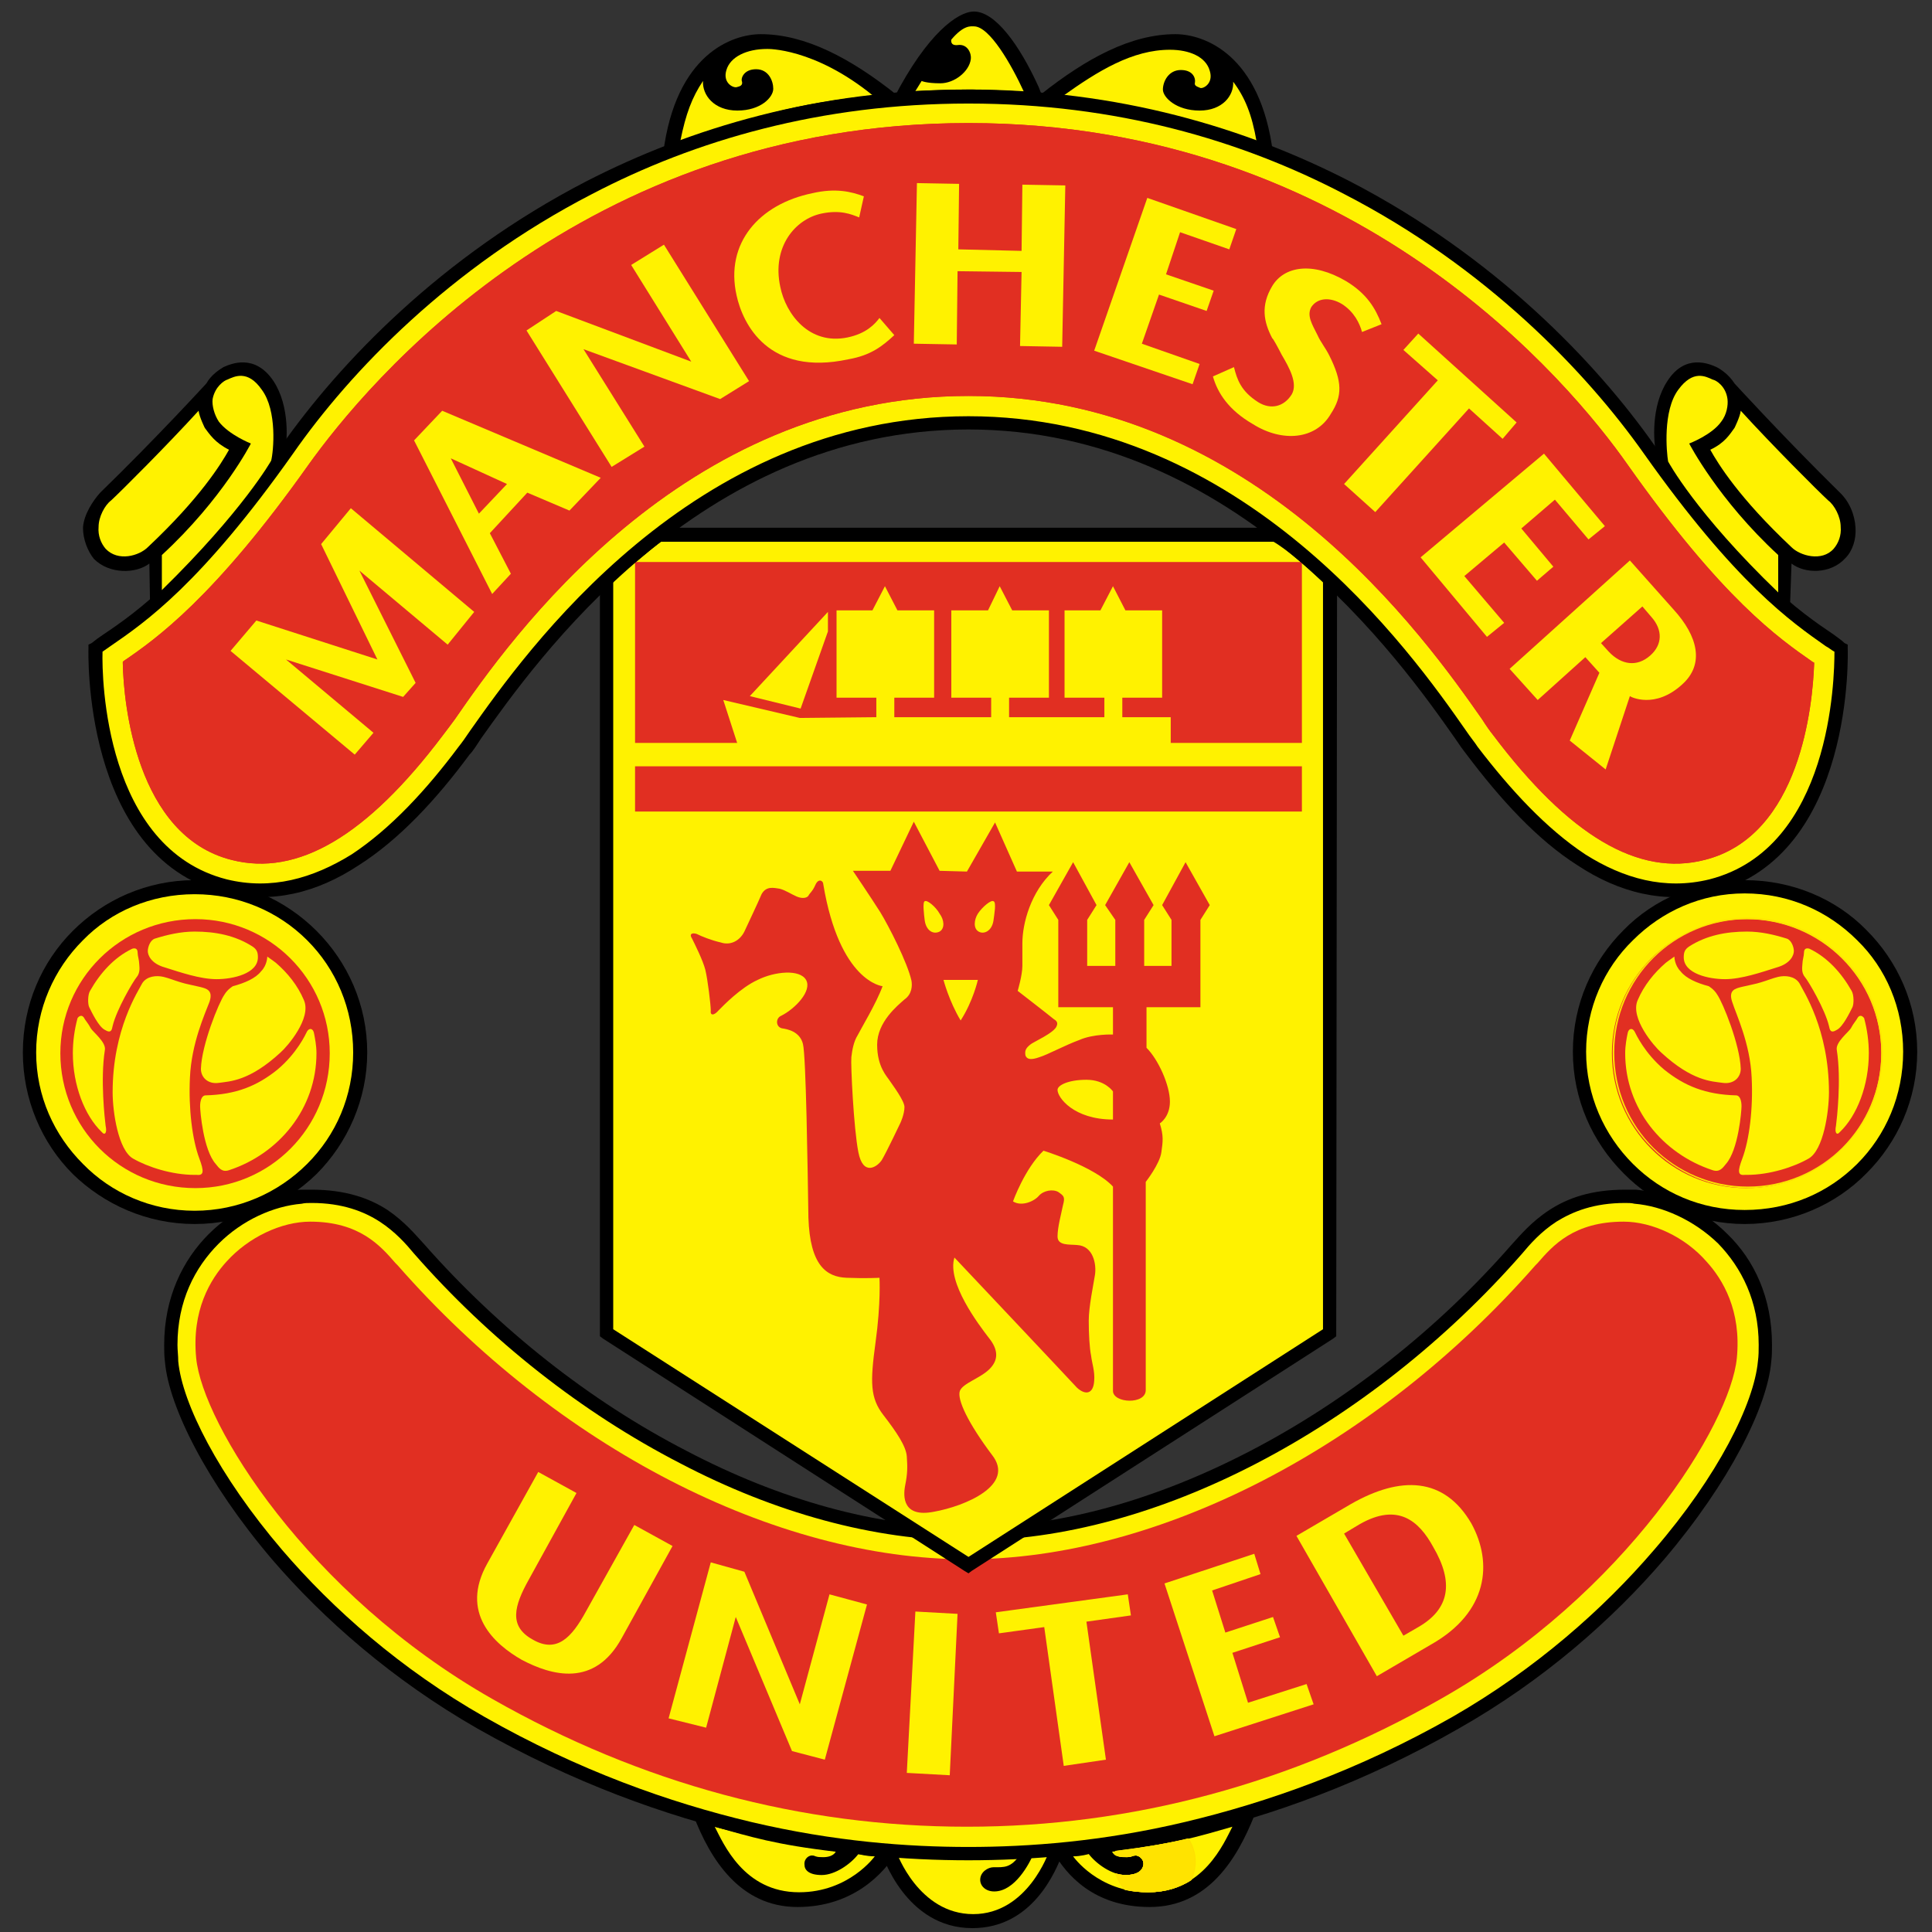 <svg xmlns="http://www.w3.org/2000/svg" xmlns:xlink="http://www.w3.org/1999/xlink" id="图层_1" width="500" height="500" x="0" y="0" enable-background="new -124.5 -123 500 500" version="1.1" viewBox="-124.5 -123 500 500" xml:space="preserve"><rect x="-124.5" y="-123" width="500" height="500" fill="#333333" stroke="none"/><g id="surface1"><path d="M150.797,355.817c-2.029,5.828-8.284,20.183-23.646,20.183c-17.384,0-23.242-18.993-23.638-19.588l-0.404-1.815 c0,0,14.95,1.22,23.036,1.22c8.276,0,22.426-0.824,24.653-1.22V355.817z"/><path d="M196.472,346.519l3.631,0.404c-4.447,11.091-11.922,23.608-27.078,23.608c-14.546,0-21.625-8.49-24.859-14.119 l-2.418-1.419C145.748,354.993,170.797,353.986,196.472,346.519z"/><path d="M58.647,346.519l-3.638,0.404c4.241,11.091,11.922,23.608,26.88,23.608c14.546,0,22.433-8.886,25.66-14.119l1.617-1.419 C109.165,354.993,84.108,353.986,58.647,346.519z"/><path fill="#FFF200" d="M139.485,357.007c-2.433,3.448-4.043,3.234-6.88,3.234c-1.404,0-3.432,1.228-3.432,3.242 c0,1.617,1.411,3.021,3.638,3.021c5.248,0,9.1-7.056,10.305-10.091c0,0,3.036-0.198,3.844-0.198c0,0-5.461,16.156-19.596,16.156 c-14.149,0-19.817-15.957-19.817-15.957s11.922,0.595,18.795,0.595C133.017,357.007,137.456,357.007,139.485,357.007z"/><path fill="#FFF200" d="M194.443,349.753c-9.085,2.624-15.759,4.645-31.121,6.461c0,0,0.412,1.617,3.837,1.404 c1.22,0,1.419-0.397,2.029-0.397c0.809-0.214,2.426,0.793,2.227,2.41c-0.206,1.22-1.22,2.624-4.661,2.624 c-3.432,0-7.475-2.807-9.489-5.431c0,0-2.021,0.595-4.043,0.595c0,0,6.461,9.298,19.397,9.298 C186.968,366.717,192.231,353.986,194.443,349.753z"/><path fill="#FFDF00" d="M184.946,358.838c0-2.227-0.603-4.241-1.815-6.056c-5.05,1.205-10.709,2.212-19.199,3.432 c0,0.198,0,0.397-0.198,0.61c0.603,0.397,1.617,0.793,3.425,0.793c1.22,0,1.419-0.397,2.029-0.397 c0.809-0.214,2.426,0.793,2.227,2.41c-0.206,1.22-1.22,2.624-4.661,2.624c-0.801,0-1.815-0.214-2.616-0.397 c0.404,1.404,1.213,2.845,2.22,4.035c1.823,0.61,4.035,0.824,6.262,0.824c4.645,0,8.284-1.22,11.32-3.234 C184.542,362.041,184.946,360.455,184.946,358.838z"/><path fill="#FFE100" d="M184.748,358.838c0-2.227-0.61-4.241-1.823-6.056c-4.844,1.205-10.503,2.212-18.787,3.219 c0,0.412-0.206,0.61-0.206,1.007c0.61,0.412,1.419,0.61,3.227,0.61c1.22,0,1.419-0.397,2.029-0.397 c0.809-0.214,2.426,0.793,2.227,2.41c-0.206,1.22-1.22,2.624-4.661,2.624c-0.801,0-1.609-0.214-2.616-0.397 c0.603,1.625,1.411,3.028,2.418,4.249c1.823,0.397,3.837,0.61,6.064,0.61c4.645,0,8.085-1.22,11.114-3.059 C184.344,362.255,184.748,360.638,184.748,358.838z"/><path fill="#FFE300" d="M184.748,358.838c0-2.227-0.809-4.241-2.021-5.858c-4.844,1.007-10.305,2.014-18.39,3.021 c-0.198,0.412-0.198,0.824-0.198,1.007c0.404,0.412,1.411,0.61,3.021,0.61c1.22,0,1.419-0.397,2.029-0.397 c0.809-0.214,2.426,0.793,2.227,2.41c-0.206,1.22-1.22,2.624-4.661,2.624c-0.801,0-1.609,0-2.418-0.397 c0.603,1.625,1.411,3.028,2.418,4.249c1.823,0.397,3.844,0.61,5.866,0.61c4.447,0,7.879-1.22,10.709-2.838 C184.138,362.255,184.748,360.638,184.748,358.838z"/><path fill="#FFF200" d="M60.47,349.753c9.291,2.624,15.751,4.645,31.312,6.461c0,0-0.603,1.617-3.837,1.404 c-1.411,0-1.609-0.397-2.014-0.397c-1.014-0.214-2.426,0.793-2.227,2.41c0,1.22,1.014,2.624,4.455,2.624 c3.425,0,7.475-2.807,9.489-5.431c0,0,2.029,0.595,4.241,0.595c0,0-6.659,9.298-19.596,9.298 C67.945,366.717,62.682,353.986,60.47,349.753z"/><path fill="#FFF200" d="M126.144,273.88c49.107,0,103.668-30.068,142.066-73.661c4.043-4.63,11.114-13.715,27.887-13.715 c16.567,0,38.795,15.339,36.171,42.784c-2.021,20.175-30.717,65.583-80.022,93.424c-49.313,28.047-94.576,34.111-126.102,34.111 c-31.533,0-76.994-6.064-126.307-34.111c-49.107-27.841-78.009-73.249-79.816-93.424c-2.632-27.445,19.397-42.784,36.171-42.784 c16.567,0,23.638,9.085,27.689,13.715C22.27,243.812,76.831,273.88,126.144,273.88z"/><path d="M126.144,272.263c23.844,0,48.909-7.262,72.944-19.771c24.859-12.914,48.512-31.487,67.704-53.478 c2.227-2.418,5.057-5.85,9.702-8.871c4.645-3.036,10.709-5.256,19.603-5.256c0.809,0,1.823,0,2.83,0 c8.078,0.809,16.773,4.645,23.646,11.503c6.873,6.667,11.518,16.354,11.518,28.657c0,1.411,0,2.822-0.206,4.439 c-1.007,11.503-10.709,31.083-27.689,51.052c-13.341,15.538-31.113,31.281-53.15,43.791c-24.645,14.119-48.489,22.593-70.122,27.65 c-21.617,5.027-41.014,6.461-56.781,6.461c-15.965,0-35.37-1.434-56.987-6.461c-21.426-5.057-45.271-13.532-70.129-27.65 c-21.823-12.509-39.809-28.253-53.142-43.791c-16.979-19.969-26.674-39.55-27.689-51.052c-0.206-1.617-0.206-3.028-0.206-4.439 c0-12.304,4.859-21.991,11.518-28.657c6.873-6.857,15.774-10.694,23.646-11.503c1.007,0,2.014,0,3.036,0 c8.688,0,14.95,2.22,19.603,5.256c4.447,3.021,7.269,6.453,9.497,8.871c19.397,21.991,42.845,40.564,67.902,53.478 C77.029,265.001,102.292,272.263,126.144,272.263z M126.144,275.695c-24.454,0-50.32-7.269-74.576-19.977 c-25.461-13.12-49.298-31.892-68.909-54.279c-2.014-2.426-4.844-5.652-8.886-8.276c-4.043-2.624-9.702-4.836-17.582-4.836 c-1.022,0-1.823,0-2.632,0.198c-7.269,0.61-15.355,4.233-21.419,10.282c-6.27,6.262-10.709,14.943-10.709,26.239 c0,1.411,0.198,2.822,0.198,4.241c1.007,10.892,10.511,29.664,26.88,48.825c13.135,15.332,30.717,30.877,52.334,43.188 c24.462,13.921,47.902,22.197,69.115,27.239c21.419,5.05,40.419,6.453,56.186,6.453c15.553,0,34.76-1.404,55.98-6.453 c21.22-5.042,44.859-13.318,69.313-27.239c21.419-12.311,39.001-27.856,52.135-43.188c16.567-19.161,25.873-37.933,26.88-48.825 c0.198-1.419,0.198-2.83,0.198-4.241c0-11.297-4.447-19.977-10.511-26.239c-6.262-6.049-14.348-9.672-21.625-10.282 c-0.801-0.198-1.609-0.198-2.418-0.198c-8.085,0-13.539,2.212-17.788,4.836c-4.043,2.624-6.873,5.85-8.886,8.276 c-19.611,22.387-43.455,41.159-68.711,54.279C176.258,268.426,150.591,275.695,126.144,275.695z"/><path fill="#E12F22" d="M-21.582,204.468l-0.603-0.61c-3.837-4.432-9.306-10.694-22.029-10.694 c-7.475,0-15.972,4.035-21.625,10.297c-4.249,4.638-9.092,12.708-7.887,25.019c1.625,16.941,28.695,60.93,76.598,88.184 c38.604,21.983,80.022,33.089,122.867,33.089c42.639,0,84.058-11.106,122.661-33.089c48.093-27.254,74.973-71.243,76.59-88.184 c1.213-12.311-3.638-20.381-7.879-25.019c-5.454-6.262-13.951-10.297-21.426-10.297c-12.921,0-18.383,6.262-22.227,10.694 l-0.603,0.61c-41.228,47.01-97.604,76.071-147.116,76.071C76.023,280.539,19.638,251.477-21.582,204.468z"/><path fill="#FFF200" d="M284.374,149.174c0-23.615,19.199-42.784,42.639-42.784c23.638,0,42.845,19.168,42.845,42.784 c0,23.608-19.207,42.784-42.845,42.784C303.573,191.958,284.374,172.782,284.374,149.174z"/><path d="M282.558,149.174c0-12.311,5.05-23.409,13.127-31.472c7.887-8.078,19.207-12.921,31.327-12.921 c12.326,0,23.638,4.844,31.525,12.921c8.085,8.063,13.135,19.161,13.135,31.472s-5.05,23.402-13.135,31.48 c-7.887,8.063-19.199,13.12-31.525,13.12c-12.12,0-23.44-5.057-31.327-13.12C287.608,172.576,282.558,161.486,282.558,149.174z M285.983,149.174c0,11.304,4.653,21.594,12.136,29.062c7.475,7.46,17.582,11.907,28.894,11.907 c11.518,0,21.625-4.447,29.107-11.907c7.475-7.468,11.914-17.757,11.914-29.062c0-11.297-4.439-21.594-11.914-28.856 c-7.483-7.468-17.59-12.105-29.107-12.105c-11.312,0-21.419,4.638-28.894,12.105C290.636,127.58,285.983,137.878,285.983,149.174z"/><path fill="#FFF200" d="M-116.959,149.373c0-23.608,19.191-42.784,42.83-42.784c23.646,0,42.845,19.176,42.845,42.784 c0,23.615-19.199,42.586-42.845,42.586C-97.767,191.958-116.959,172.988-116.959,149.373z"/><path d="M-118.584,149.373c0-12.304,4.851-23.402,12.937-31.48c8.085-8.063,19.199-13.112,31.518-13.112 c12.334,0,23.448,5.05,31.533,13.112c8.078,8.078,13.135,19.176,13.135,31.48c0,12.113-5.057,23.409-13.135,31.48 c-8.085,7.864-19.199,12.921-31.533,12.921c-12.319,0-23.432-5.057-31.518-12.921 C-113.732,172.782-118.584,161.486-118.584,149.373z M-115.143,149.373c0,11.304,4.638,21.396,12.12,28.863 c7.277,7.46,17.582,12.105,28.894,12.105c11.327,0,21.625-4.645,29.1-12.105c7.49-7.468,11.93-17.559,11.93-28.863 c0-11.297-4.439-21.594-11.93-29.054c-7.475-7.468-17.773-11.899-29.1-11.899c-11.312,0-21.617,4.432-28.894,11.899 C-110.506,127.779-115.143,138.076-115.143,149.373z"/><path d="M338.737,34.354l0.404-11.503c3.432,2.632,10.099,2.83,13.943-1.411c1.823-1.815,2.83-4.836,2.624-7.864 c-0.198-3.432-1.617-6.865-4.241-9.283c-14.348-14.119-27.078-28.055-27.078-28.055c-1.419-2.22-3.44-3.631-4.645-4.233 c-1.823-0.809-8.085-3.631-12.738,3.631c-4.241,6.461-3.638,15.744-2.822,19.168l13.532,18.36 C322.169,19.023,335.297,31.326,338.737,34.354z"/><path d="M50.767-84.699c16.972-5.66,32.326-10.29,53.348-12.311L50.767-84.699z"/><path d="M50.767-84.699c16.972-5.66,32.326-10.29,53.348-12.105l3.234-1.815c-11.716-9.283-23.448-15.538-34.965-15.538 c-7.269,0-22.021,5.042-25.255,30.869L50.767-84.699z"/><path d="M201.522-84.699c-16.979-5.66-32.54-10.29-53.356-12.105l-3.234-1.815c11.731-9.283,23.249-15.538,34.767-15.538 c7.269,0,22.021,5.042,25.255,30.869L201.522-84.699z"/><path d="M112.201-99.428c3.432-0.198,11.312-0.404,14.546-0.404c3.234,0,11.93,0.404,13.943,0.61L112.201-99.428z"/><path d="M106.945-97.819c8.482-16.339,16.369-22.197,20.618-22.197c5.454,0,11.716,8.482,16.766,19.58l1.007,2.616l-4.241-0.397 c-3.036-0.61-11.114-0.61-14.348-0.61c-3.234,0-10.107,0-14.348,0.206L106.945-97.819z"/><path fill="#FFF200" d="M90.172,289.616l-7.681,28.459l-14.348-34.31l-8.696-2.426l-10.915,40.366l9.71,2.418l7.673-28.65 L80.47,330.18l8.49,2.22l10.915-40.16L90.172,289.616z"/><path fill="#FFF200" d="M123.314,294.666l-10.915-0.603l-2.22,41.762l11.114,0.61L123.314,294.666z"/><path fill="#FFF200" d="M133.215,294.261l0.809,5.446l11.724-1.617l5.05,35.919l10.915-1.609l-5.05-35.713l11.518-1.617 l-0.809-5.454L133.215,294.261z"/><path fill="#FFF200" d="M246.388,277.305c5.454,9.283,4.241,16.14-3.837,20.786l-3.852,2.227l-15.355-26.438l4.043-2.418 C237.288,265.802,242.749,270.654,246.388,277.305z M225.167,266.214l-14.149,8.268l20.808,36.323l14.149-8.276 c14.546-8.268,15.965-20.976,10.305-31.274C249.21,259.151,237.898,258.953,225.167,266.214z"/><path fill="#FFF200" d="M198.486,317.671l-4.043-12.921l12.326-4.035l-1.815-5.24l-12.334,4.035l-3.425-10.9l12.525-4.233 l-1.617-5.256l-23.234,7.673l12.929,39.55l25.667-8.268l-1.823-5.248L198.486,317.671z"/><path fill="#FFF200" d="M39.654,271.66l-12.525,22.403c-3.638,6.651-7.49,10.885-13.753,7.262 c-6.262-3.432-4.851-8.68-1.014-15.538l12.334-22.395l-9.901-5.446L1.652,281.554c-7.277,12.914,1.823,20.976,8.894,25.019 c7.681,4.035,18.795,7.262,25.866-5.66l13.143-23.806L39.654,271.66z"/><path fill="#FFF200" d="M32.575,26.49v195.529l93.569,59.923l93.562-59.923V26.894c-2.83-2.632-9.1-8.482-14.142-11.503H46.122 C42.079,18.214,33.788,25.079,32.575,26.49z"/><path d="M34.2,26.49v194.515l91.945,58.924l91.746-58.924V26.894h3.638l-0.214,195.125v0.801l-0.801,0.618l-93.569,60.129 l-0.801,0.61l-1.014-0.61l-93.562-60.129l-0.809-0.618V26.49H34.2z"/><path d="M218.493,28.305c-0.801-0.809-0.198-0.198-1.014-1.007c-3.227-3.036-8.482-7.872-12.723-10.29l1.823-3.028 c4.439,2.822,9.893,7.666,13.333,10.686c0,0-0.404-0.404,1.007,0.816L218.493,28.305z"/><path d="M205.564,17.207H46.122v-3.631h159.442V17.207z"/><path d="M47.129,16.803c-2.029,1.411-4.645,3.631-7.079,5.645c-3.028,2.22-5.446,4.645-6.262,5.248l-2.624-2.212 c0.809-1.007,3.638-3.44,6.674-5.858c2.616-2.22,5.248-4.439,7.262-5.645L47.129,16.803z"/><path fill="#E12F22" d="M132.605,110.235c-0.595-0.404-2.83,1.403-4.035,3.219c-1.007,1.617-1.205,3.837,0.198,4.638 c1.419,0.816,3.44-0.198,3.837-2.822C132.811,113.66,133.414,110.433,132.605,110.235z M114.825,115.269 c0.404,2.624,2.227,3.638,3.844,2.822c1.404-0.801,1.205-3.021,0-4.638c-1.014-1.815-3.242-3.623-3.844-3.219 C114.222,110.433,114.626,113.66,114.825,115.269z M124.115,141.097c3.249-5.042,4.455-10.496,4.455-10.496h-8.894 C119.676,130.601,121.087,136.055,124.115,141.097z M125.74,102.561l7.277-12.715l5.66,12.715h9.291 c-5.652,5.248-7.879,13.318-7.879,18.566v5.85c0,2.418-1.213,6.461-1.213,6.461s8.085,6.255,9.291,7.269 c0.603,0.389,1.22,0.809,0.809,1.815c-0.603,1.815-6.255,4.226-6.873,4.836c-1.213,1.007-1.411,1.617-1.213,2.822 c0.404,1.007,1.426,1.205,3.646,0.404c2.021-0.603,6.468-3.028,10.305-4.439c3.638-1.609,8.696-1.411,8.696-1.411v-7.063h-14.149 v-22.601l-2.426-3.829l6.262-11.106l6.056,11.106l-2.418,3.829v11.907h7.277v-11.907l-2.632-3.829l6.262-11.106l6.278,11.106 l-2.433,3.829v11.907h7.071v-11.907l-2.426-3.829l6.064-11.106l6.262,11.106l-2.418,3.829v22.601h-13.951v10.496 c3.036,3.021,6.056,9.687,6.056,13.921c0,4.043-2.616,5.652-2.616,5.652c1.007,3.227,0.801,4.638,0.404,7.46 c-0.404,3.036-4.043,7.673-4.043,7.673v53.882c0,3.829-8.482,3.425-8.482,0.198v-52.868c-4.859-5.248-17.986-9.283-17.986-9.283 c-4.859,4.645-7.887,13.12-7.887,13.12c2.22,1.411,5.454,0,6.667-1.419c1.22-1.411,3.638-1.823,5.057-1.014 c1.411,1.014,1.815,1.213,1.205,3.44c-0.397,2.021-1.404,5.645-1.404,8.063c0,2.433,3.021,2.021,5.042,2.22 c4.249,0.214,5.05,5.05,4.653,7.673c-0.404,2.616-1.617,8.276-1.617,11.907c0,3.425,0.198,7.063,0.61,9.077 c0.198,1.815,1.007,4.035,0.801,6.453c-0.198,3.44-2.227,3.844-4.447,1.823c-2.021-2.22-31.724-33.692-31.724-33.692 c-2.014,6.445,6.262,17.345,8.894,20.77c2.624,3.234,2.418,5.858,0.198,8.078c-2.426,2.418-6.865,3.638-7.681,5.652 c-0.809,2.22,2.227,8.467,8.291,16.545c6.255,7.872-7.079,13.318-14.958,14.729c-8.085,1.609-8.085-3.829-7.483-6.857 c0.61-3.036,0.61-4.645,0.412-7.468c-0.198-2.624-2.632-6.255-6.064-10.694c-3.432-4.439-3.432-8.482-2.029-18.764 c1.426-10.297,1.022-16.758,1.022-16.758s-3.432,0.206-8.497,0c-5.248-0.198-9.489-3.219-9.893-15.53 c-0.198-12.509-0.61-41.975-1.419-44.996c-0.809-3.234-4.043-3.837-5.454-4.035c-1.625-0.404-1.625-2.632-0.198-3.234 c3.638-1.815,8.078-6.453,6.461-9.291c-1.617-2.822-8.085-2.212-12.532,0c-4.439,2.029-8.894,6.667-10.099,7.879 c-1.213,1.411-2.227,1.411-2.029,0c0-1.411-0.801-8.07-1.411-10.496c-0.603-2.426-2.83-6.857-3.432-8.07 c-0.809-1.205,0-1.609,1.22-1.205c1.205,0.603,3.623,1.609,6.255,2.212c2.433,0.809,4.851-0.397,6.064-2.83 c1.014-2.212,3.432-7.254,4.447-9.672c1.22-2.22,3.234-1.617,4.653-1.426c1.609,0.412,3.021,1.426,4.447,2.029 c1.403,0.603,2.616,0.404,3.028-0.206c0.404-0.801,1.007-1.007,1.815-2.83c0.809-1.815,2.021-1.007,2.021-0.198 c4.249,25.431,15.355,26.438,15.355,26.438c-1.617,4.439-5.66,11.098-6.461,12.715c-1.014,1.609-1.411,3.829-1.617,5.645 c-0.198,1.815,0.603,18.566,1.815,24.615c1.22,6.262,4.859,3.837,6.064,2.014c1.213-2.014,4.844-9.672,4.844-9.672 s1.022-2.22,1.022-4.043c0-1.617-3.036-5.645-3.852-6.857c-0.603-1.007-3.219-3.44-3.219-9.283s5.248-10.091,7.071-11.701 c2.014-1.419,2.014-3.631,1.815-4.844c-1.014-4.645-5.866-14.127-8.085-17.757c-2.426-3.829-7.071-10.694-7.071-10.694h9.695 l6.064-12.715l6.674,12.715L125.74,102.561z M163.535,166.733v-7.269c0,0-2.029-3.021-6.873-3.021 c-4.653,0-7.475,1.411-7.475,2.616C149.188,161.074,153.421,166.733,163.535,166.733z"/><path fill="#E12F22" d="M39.852,75.323h172.577v11.701H39.852V75.323z"/><path fill="#E12F22" d="M39.852,69.266V22.447h172.577v46.819H39.852z"/><path fill="#FFF200" d="M178.486,70.677v-8.07h-12.532v-5.05h10.305V34.957h-9.504l-3.219-6.247l-3.249,6.247h-9.283v22.601h10.305 v5.05h-24.66v-5.05h10.313V34.957h-9.504l-3.234-6.247l-3.021,6.247h-9.504v22.601h10.313v5.05h-25.065v-5.05h10.305V34.957h-9.497 l-3.234-6.247l-3.234,6.247h-9.291v22.601h10.297v5.05l-19.802,0.198L62.682,58.16l4.05,12.517H178.486z"/><path fill="#FFF200" d="M69.554,57.154l13.143,3.227l7.071-19.969v-5.05L69.554,57.154z"/><path fill="#FFF200" d="M101.484-98.216C80.881-96.4,68.349-91.968,51.568-86.515c1.426-7.063,3.036-11.304,5.866-15.53 c-0.206,3.623,2.83,7.658,8.902,7.658c6.049,0,9.283-3.432,9.283-5.645c0-2.014-1.205-5.05-4.439-5.05s-4.043,2.426-3.638,3.234 c0.198,1.007-0.61,1.205-1.419,1.411c-1.007,0.206-3.638-1.213-2.624-4.447c1.014-3.425,5.248-5.446,10.511-5.446 C74.009-110.328,86.129-110.725,101.484-98.216z"/><path fill="#FFF200" d="M200.713-86.316c-16.773-5.652-29.916-9.886-50.32-11.701c9.291-6.659,18.184-12.105,27.879-12.105 c5.057,0,9.306,1.815,10.313,5.446c1.014,3.234-1.617,4.645-2.418,4.447c-1.022-0.412-1.625-0.61-1.419-1.419 c0.198-1.007-0.404-3.234-3.646-3.234c-3.219,0-4.645,3.036-4.645,5.05s3.44,5.446,9.504,5.446c5.858,0,8.886-3.829,8.688-7.46 C197.685-97.819,199.493-93.38,200.713-86.316z"/><path fill="#FFF200" d="M114.024-102.045c-0.61,1.007-1.022,1.609-1.625,2.616c3.44-0.198,11.312-0.404,14.348-0.404 c3.234,0,11.716,0.404,13.745,0.61c-3.242-7.071-8.894-16.956-12.929-16.956c-0.816,0-2.632-0.404-5.866,3.432 c0,0-0.404,1.617,1.617,1.411c2.624-0.397,3.631,2.22,3.432,3.631c-0.404,3.227-4.241,6.262-7.879,6.262 C115.229-101.442,114.024-102.045,114.024-102.045z"/><path d="M-64.427,13.164l13.547-18.36c0.809-3.425,1.411-12.708-2.83-19.168c-4.851-7.262-11.121-4.439-12.944-3.631 c-1.007,0.603-3.219,2.014-4.439,4.233c0,0-13.127,14.332-27.475,28.261c-1.823,2.014-4.256,5.645-4.455,9.077 c0,3.028,1.213,6.049,2.83,8.07c4.043,4.035,10.915,3.837,14.348,1.205l0.198,11.503C-82.009,31.326-69.064,19.023-64.427,13.164z"/><path fill="#FFF200" d="M126.144-13.67c76.987,0,120.846,72.242,130.335,84.95c16.979,22.601,37.795,40.969,61.838,34.92 c35.568-8.886,33.554-61.35,33.554-61.35c-8.482-6.255-23.043-13.921-49.512-51.457c-26.064-36.72-84.881-91.411-176.216-91.411 c-91.54,0-150.35,54.691-176.422,91.411C-76.745,30.929-91.299,38.595-99.789,44.85c0,0-1.815,52.463,33.554,61.35 c24.035,6.049,44.859-12.319,61.83-34.92C5.092,58.572,48.952-13.67,126.144-13.67z"/><path d="M126.144-15.279c71.54,0,114.782,61.335,128.725,81.319c1.213,1.815,2.418,3.227,3.036,4.233 c8.482,11.098,17.78,21.182,27.879,27.849c9.901,6.255,20.618,9.283,32.136,6.453c31.525-8.063,32.334-52.059,32.334-58.917 c-0.809-0.404-1.419-1.014-2.22-1.411c-8.894-6.255-23.242-16.14-47.086-49.847c-14.966-21.19-40.831-48.222-77.604-67.193 c-26.674-13.928-59.008-23.409-97.2-23.409c-38.2,0-70.74,9.481-97.406,23.409C-8.035-53.822-33.901-26.79-48.668-5.6 c-23.837,33.707-38.184,43.592-47.284,49.847c-0.603,0.397-1.411,1.007-2.014,1.411c-0.206,6.857,0.603,50.854,32.128,58.917 c11.518,2.83,22.227-0.198,32.334-6.453c10.099-6.667,19.397-16.75,27.681-27.849C-5.007,69.266-4,67.855-2.787,66.04 C11.355,46.055,54.398-15.279,126.144-15.279z M126.144-11.855c-69.923,0-112.158,60.343-126.102,79.908 c-1.213,1.815-2.029,3.227-3.036,4.241c-8.482,11.503-18.184,21.991-28.695,28.65c-10.709,7.071-22.426,10.091-34.965,7.071 c-36.773-9.489-34.95-63.165-34.95-63.165v-1.014l0.809-0.397c1.007-0.809,1.808-1.419,3.028-2.22 c8.688-5.858,22.631-15.538,46.079-48.833c15.156-21.594,41.419-49.031,78.817-68.405C54.2-89.94,87.342-99.833,126.144-99.833 c38.795,0,71.739,9.893,98.81,23.814c37.391,19.374,63.661,46.811,78.817,68.405c23.448,33.295,37.589,42.975,46.277,48.833 c1.014,0.801,2.029,1.411,2.83,2.22l0.809,0.397v1.014c0,0,2.021,53.676-34.958,63.165c-12.532,3.021-24.249,0-34.958-7.071 c-10.511-6.659-20.015-17.147-28.695-28.65c-0.809-1.014-1.823-2.426-3.036-4.241C238.295,48.488,195.869-11.855,126.144-11.855z"/><path fill="#E12F22" d="M126.144-20.527c74.164,0,118.42,62.959,132.966,83.745c1.007,1.609,2.014,3.021,2.83,4.035 c19.603,26.018,37.589,36.72,54.767,32.281c24.859-6.262,27.895-40.358,28.291-50.656v-0.389l-0.397-0.198 c-8.696-6.064-23.249-16.156-47.894-51.068c-14.561-20.786-70.328-88.375-170.564-88.375c-100.442,0-156.01,67.795-170.762,88.375 C-69.064,31.73-84.221,42.432-92.52,48.084l-0.198,0.206v0.397c0.198,10.282,3.44,44.584,28.093,50.846 c17.178,4.439,35.164-6.262,54.767-32.281c0.801-1.014,1.823-2.426,3.028-4.035C7.518,42.432,51.774-20.527,126.144-20.527z"/><path fill="#FFF200" d="M-33.702,8.527l-7.689,9.283l14.561,29.863l-31.327-10.084l-6.674,7.864l32.136,26.842l4.851-5.652 l-22.639-18.97l30.313,9.687l3.234-3.631L-31.49,24.667l22.845,19.168l6.873-8.474L-33.702,8.527z"/><path fill="#FFF200" d="M6.709,2.264L-0.56,9.938L-7.837-4.387L6.709,2.264z M-10.064-16.698l-7.277,7.673L2.873,30.723l4.844-5.24 L2.27,14.987l9.695-10.488l10.908,4.638l8.093-8.482L-10.064-16.698z"/><path fill="#FFF200" d="M38.845-54.425l15.553,25.019L19.44-42.526l-7.681,5.05L33.788-2.167l8.49-5.248L26.511-32.632 l35.362,12.914l7.483-4.645L47.327-59.68L38.845-54.425z"/><path fill="#FFF200" d="M171.011-34.051l4.439-12.715l12.326,4.241l1.823-5.248l-12.334-4.233l3.638-10.9l12.738,4.439l1.808-5.248 l-23.028-8.07l-13.745,39.542l25.461,8.68l1.823-5.24L171.011-34.051z"/><path fill="#FFF200" d="M242.551-36.675l-3.852,4.241l8.902,7.864L223.344,2.264l8.078,7.269l24.256-26.834l8.696,7.872 l3.623-4.241L242.551-36.675z"/><path fill="#FFF200" d="M254.466,26.086l10.313-8.68l8.482,9.893l4.241-3.638l-8.284-9.893l8.688-7.46l8.696,10.297l4.241-3.44 L275.083-5.6l-31.93,26.842l17.17,20.58l4.455-3.631L254.466,26.086z"/><path fill="#FFF200" d="M302.963,36.772c2.83,3.234,2.83,7.063-0.404,9.893c-3.432,3.028-7.475,2.426-10.709-1.007l-2.014-2.22 l10.709-9.489L302.963,36.772z M297.31,57.154c0.198,0.206,6.461,3.44,13.532-3.021c5.866-5.256,4.05-12.509-2.212-19.374 l-11.32-12.715l-31.121,28.055l7.269,8.063l12.326-11.091l3.638,4.043l-7.673,17.544l9.291,7.475L297.31,57.154z"/><path fill="#FFF200" d="M140.088-75.21l-0.206,17.139l-16.369-0.397l0.198-16.949l-10.908-0.198l-0.809,41.563l11.114,0.198 l0.206-18.963l16.567,0.206l-0.397,19.161l10.908,0.198l0.809-41.762L140.088-75.21z"/><path fill="#FFF200" d="M199.706-13.266c7.681,4.844,16.361,4.027,20.206-2.624c3.028-4.638,3.028-8.276-0.404-15.133 c-1.014-2.014-2.227-3.432-3.036-5.248c-1.411-2.822-2.83-5.042-1.609-7.262c1.609-2.426,4.844-2.624,7.879-0.816 c3.227,2.029,4.645,5.057,5.248,7.269l5.057-2.014c-1.625-4.233-3.837-7.872-9.1-11.098c-8.886-5.248-16.163-3.837-19.191,1.213 c-3.036,5.05-2.227,9.275,0,13.516c0.198,0,1.609,2.632,2.426,4.241c2.021,3.425,4.241,7.46,2.616,10.29 c-2.014,3.227-5.446,4.035-8.68,2.014c-4.447-2.83-5.461-5.85-6.27-9.077l-5.446,2.418 C190.606-21.328,193.436-16.896,199.706-13.266z"/><path fill="#FFF200" d="M85.725-72.998c-13.738,2.822-22.631,12.914-19.603,26.438c1.617,7.468,8.291,20.984,28.894,16.552 c5.866-1.014,8.894-3.44,11.93-6.262l-3.837-4.439c-1.22,1.617-3.432,4.035-8.291,5.042c-9.901,2.029-15.965-6.049-17.384-13.112 c-2.22-10.297,3.852-17.551,10.725-18.963c4.844-1.007,7.673,0.198,9.695,1.007l1.213-5.454 C95.832-73.395,91.781-74.402,85.725-72.998z"/><path fill="#FFF200" d="M307.204-3.578c-0.404-2.418-1.411-13.12,2.632-18.558c3.837-5.256,7.079-3.44,8.894-2.632 c1.014,0.198,3.44,1.815,3.844,5.05c0.198,1.609-0.206,4.035-1.625,5.85c-2.418,3.425-8.284,5.652-8.284,5.652 s7.475,14.523,23.036,28.856v9.68C314.282,9.74,307.204-3.578,307.204-3.578z"/><path fill="#FFF200" d="M318.119-6.607c2.021,3.631,7.483,12.509,21.022,25.225c2.22,2.22,7.872,3.829,10.908,0.404 c1.22-1.411,2.029-3.432,1.823-5.66c0-2.616-1.617-5.645-3.234-6.85c-2.632-2.426-14.348-14.127-22.631-23.211 c-0.198,1.617-1.617,4.439-1.617,4.439C323.176-10.634,321.956-8.422,318.119-6.607z"/><path fill="#FFF200" d="M-82.611,29.717V20.64C-66.852,6.109-59.575-8.216-59.575-8.216s-5.652-2.227-8.284-5.652 c-1.205-1.815-1.815-4.241-1.617-5.85c0.61-3.234,3.036-4.851,3.844-5.05c1.808-0.809,5.248-2.624,8.886,2.632 c4.043,5.439,3.036,15.934,2.426,18.352C-54.32-3.784-61.589,9.137-82.611,29.717z"/><path fill="#FFF200" d="M-65.228-6.607C-67.257-2.976-72.71,5.903-86.25,18.618c-2.227,2.22-7.673,3.829-10.915,0.404 c-1.205-1.411-2.021-3.432-1.823-5.66c0-2.616,1.625-5.645,3.242-6.85c2.624-2.426,14.348-14.127,22.639-23.211 c0.198,1.617,1.609,4.439,1.609,4.439C-70.277-10.634-68.866-8.422-65.228-6.607z"/><path fill="#E12F22" d="M-108.881,149.571c0-19.161,15.561-34.699,34.958-34.699c19.207,0,34.76,15.538,34.76,34.699 c0,19.382-15.553,34.912-34.76,34.912C-93.321,184.483-108.881,168.953-108.881,149.571z"/><path fill="#FFF200" d="M-55.327,124.56c0.61,0.397,2.22,1.609,2.22,1.609c3.036,2.624,5.66,5.858,7.269,9.687 c2.029,4.638-4.233,11.907-6.049,13.516c-8.093,7.468-13.143,7.468-15.972,7.872s-4.645-1.411-4.645-3.638 c0.198-6.247,4.645-17.147,6.064-19.161c0.809-1.411,2.22-2.22,2.22-2.22c3.028-0.809,5.858-2.014,7.277-3.837 C-55.327,126.772-55.327,124.56-55.327,124.56z M-84.427,119.914c3.227-1.007,6.667-1.823,10.297-1.823 c5.461,0,10.511,1.007,14.95,3.844c1.22,0.801,1.426,1.609,1.426,2.822c0,4.233-6.468,5.652-10.709,5.652 c-4.249,0-9.504-1.823-13.341-3.028c-3.638-1.014-4.447-3.227-4.447-4.241C-86.25,122.134-85.647,120.319-84.427,119.914z M-98.172,169.96c-4.439-4.249-7.475-12.105-7.475-20.389c0-3.021,0.404-6.041,1.213-9.077c0,0,0.809-1.213,1.609-0.198 c0.404,0.801,1.22,1.617,1.823,2.83c0.61,1.007,4.043,3.623,3.638,5.645c-1.205,7.673,0,17.963,0.198,19.58 C-96.753,170.158-97.363,170.967-98.172,169.96z M-97.363,143.53c-1.625-0.809-3.432-4.645-4.043-5.858 c-0.404-0.809-0.404-3.227,0.206-4.233c2.632-4.645,6.262-8.68,10.908-10.9c0.61-0.198,1.411-0.198,1.411,1.007 c0,0.809,0.404,2.014,0.404,2.822c0,0.61,0.404,2.22-0.603,3.44c-1.007,1.213-5.256,8.467-6.27,12.715 C-95.548,143.53-95.746,144.537-97.363,143.53z M-73.527,181.058c-0.198,0-0.397,0-0.603,0c-5.85,0-12.12-2.021-15.957-4.233 c-3.837-2.227-5.263-12.12-5.263-17.155c0-16.346,6.674-26.232,7.689-28.253c1.213-1.823,3.638-2.021,5.454-1.609 c1.625,0.404,2.426,0.793,4.447,1.411c1.213,0.404,3.432,0.809,5.05,1.205c1.617,0.412,3.44,0.809,2.433,3.837 c-1.22,3.227-4.653,10.694-5.065,19.573c-0.397,8.07,0.61,16.148,2.433,20.992C-71.704,180.051-71.704,181.257-73.527,181.058z M-65.228,179.845c-1.823,0.61-2.632-0.603-3.44-1.609c-3.234-3.638-4.043-13.73-4.043-14.935c0-1.419,0.404-2.822,1.411-2.822 c7.887-0.206,13.341-2.426,18.596-6.659c5.05-4.249,7.277-9.085,7.673-9.893c0.618-1.007,1.625-0.801,1.823,0.61 c0.198,1.007,0.61,3.021,0.61,5.034C-42.596,163.904-52.306,175.604-65.228,179.845z"/><path fill="#E12F22" d="M362.383,149.571c0-19.161-15.568-34.699-34.965-34.699c-19.191,0-34.76,15.538-34.76,34.699 c0,19.382,15.568,34.912,34.76,34.912C346.814,184.483,362.383,168.953,362.383,149.571z"/><path fill="#FFF200" d="M310.445,128.389c1.411,1.823,4.233,3.028,7.269,3.837c0,0,1.419,0.809,2.227,2.22 c1.411,2.014,5.866,12.914,6.064,19.161c0,2.227-1.823,4.043-4.653,3.638c-2.822-0.404-7.879-0.404-15.957-7.872 c-1.823-1.609-8.085-8.879-6.072-13.516c1.625-3.829,4.249-7.063,7.277-9.687c0,0,1.625-1.213,2.227-1.609 C308.828,124.56,308.828,126.772,310.445,128.389z M339.751,123.141c0,1.014-0.816,3.227-4.455,4.241 c-3.837,1.205-9.092,3.028-13.341,3.028c-4.241,0-10.702-1.419-10.702-5.652c0-1.213,0.206-2.021,1.411-2.822 c4.447-2.838,9.504-3.844,14.958-3.844c3.638,0,7.071,0.816,10.305,1.823C339.141,120.319,339.751,122.134,339.751,123.141z M350.651,168.35c0.214-1.617,1.426-11.907,0.214-19.58c-0.412-2.021,3.021-4.638,3.638-5.645c0.603-1.213,1.411-2.029,1.815-2.83 c0.809-1.014,1.617,0.198,1.617,0.198c0.809,3.036,1.213,6.056,1.213,9.077c0,8.284-3.028,16.14-7.483,20.389 C350.865,170.967,350.255,170.158,350.651,168.35z M348.836,142.523c-1.007-4.249-5.248-11.503-6.262-12.715 c-1.007-1.22-0.603-2.83-0.603-3.44c0-0.809,0.397-2.014,0.397-2.822c0-1.205,0.809-1.205,1.426-1.007 c4.645,2.22,8.284,6.255,10.908,10.9c0.61,1.007,0.61,3.425,0.206,4.233c-0.618,1.213-2.433,5.05-4.043,5.858 C349.24,144.537,349.042,143.53,348.836,142.523z M326.41,176.825c1.815-4.844,2.83-12.921,2.418-20.992 c-0.397-8.879-4.035-16.346-5.05-19.573c-1.007-3.028,0.809-3.425,2.426-3.837c1.617-0.397,3.844-0.801,5.057-1.205 c2.021-0.618,2.83-1.007,4.439-1.411c1.823-0.412,4.256-0.214,5.461,1.609c1.007,2.021,7.673,11.907,7.673,28.253 c0,5.034-1.404,14.927-5.248,17.155c-3.837,2.212-10.107,4.233-15.965,4.233c-0.206,0-0.404,0-0.61,0 C325.19,181.257,325.19,180.051,326.41,176.825z M296.098,149.571c0-2.014,0.397-4.027,0.61-5.034 c0.198-1.411,1.213-1.617,1.808-0.61c0.412,0.809,2.632,5.645,7.681,9.893c5.263,4.233,10.717,6.453,18.596,6.659 c1.014,0,1.411,1.404,1.411,2.822c0,1.205-0.801,11.297-4.035,14.935c-0.816,1.007-1.625,2.22-3.44,1.609 C305.793,175.604,296.098,163.904,296.098,149.571z"/><path fill="#FFE600" d="M292.856,149.373c0-9.481,3.852-18.352,10.305-24.615c6.278-6.262,14.958-10.297,24.66-10.297 c9.702,0,18.39,4.035,24.653,10.297c6.476,6.262,10.313,15.133,10.313,24.615c0,9.687-3.837,18.574-10.313,24.821 c-6.262,6.262-14.95,10.29-24.653,10.29c-9.702,0-18.383-4.027-24.66-10.29C296.708,167.946,292.856,159.06,292.856,149.373z M293.268,149.373c0,9.687,3.844,18.368,10.099,24.622c6.27,6.255,14.95,10.091,24.454,10.091c9.497,0,18.184-3.837,24.454-10.091 c6.262-6.255,10.107-14.935,10.107-24.622c0-9.481-3.844-18.154-10.107-24.416c-6.27-6.247-14.958-10.084-24.454-10.084 c-9.504,0-18.185,3.837-24.454,10.084C297.112,131.219,293.268,139.891,293.268,149.373z"/><path fill="#E12F22" d="M126.144-20.527c74.164,0,118.42,62.959,132.966,83.745c1.007,1.609,2.014,3.021,2.83,4.035 c19.603,26.018,37.589,36.72,54.767,32.281c24.859-6.262,27.895-40.358,28.291-50.656v-0.389l-0.397-0.198 c-8.696-6.064-23.249-16.156-47.894-51.068c-14.561-20.786-70.328-88.375-170.564-88.375c-100.442,0-156.01,67.795-170.762,88.375 C-69.064,31.73-84.221,42.432-92.52,48.084l-0.198,0.206v0.397c0.198,10.282,3.44,44.584,28.093,50.846 c17.178,4.439,35.164-6.262,54.767-32.281c0.801-1.014,1.823-2.426,3.028-4.035C7.518,42.432,51.774-20.527,126.144-20.527z"/><path fill="#FFF200" d="M-33.702,8.527l-7.689,9.283l14.561,29.863l-31.327-10.084l-6.674,7.864l32.136,26.842l4.851-5.652 l-22.639-18.97l30.313,9.687l3.234-3.631L-31.49,24.667l22.845,19.168l6.873-8.474L-33.702,8.527z"/><path fill="#FFF200" d="M6.709,2.264L-0.56,9.938L-7.837-4.387L6.709,2.264z M-10.064-16.698l-7.277,7.673L2.873,30.723l4.844-5.24 L2.27,14.987l9.695-10.488l10.908,4.638l8.093-8.482L-10.064-16.698z"/><path fill="#FFF200" d="M38.845-54.425l15.553,25.019L19.44-42.526l-7.681,5.05L33.788-2.167l8.49-5.248L26.511-32.632 l35.362,12.914l7.483-4.645L47.327-59.68L38.845-54.425z"/><path fill="#FFF200" d="M171.011-34.051l4.439-12.715l12.326,4.241l1.823-5.248l-12.334-4.233l3.638-10.9l12.738,4.439l1.808-5.248 l-23.028-8.07l-13.745,39.542l25.461,8.68l1.823-5.24L171.011-34.051z"/><path fill="#FFF200" d="M242.551-36.675l-3.852,4.241l8.902,7.864L223.344,2.264l8.078,7.269l24.256-26.834l8.696,7.872 l3.623-4.241L242.551-36.675z"/><path fill="#FFF200" d="M254.466,26.086l10.313-8.68l8.482,9.893l4.241-3.638l-8.284-9.893l8.688-7.46l8.696,10.297l4.241-3.44 L275.083-5.6l-31.93,26.842l17.17,20.58l4.455-3.631L254.466,26.086z"/><path fill="#FFF200" d="M302.963,36.772c2.83,3.234,2.83,7.063-0.404,9.893c-3.432,3.028-7.475,2.426-10.709-1.007l-2.014-2.22 l10.709-9.489L302.963,36.772z M297.31,57.154c0.198,0.206,6.461,3.44,13.532-3.021c5.866-5.256,4.05-12.509-2.212-19.374 l-11.32-12.715l-31.121,28.055l7.269,8.063l12.326-11.091l3.638,4.043l-7.673,17.544l9.291,7.475L297.31,57.154z"/><path fill="#FFF200" d="M140.088-75.21l-0.206,17.139l-16.369-0.397l0.198-16.949l-10.908-0.198l-0.809,41.563l11.114,0.198 l0.206-18.963l16.567,0.206l-0.397,19.161l10.908,0.198l0.809-41.762L140.088-75.21z"/><path fill="#FFF200" d="M199.706-13.266c7.681,4.844,16.361,4.027,20.206-2.624c3.028-4.638,3.028-8.276-0.404-15.133 c-1.014-2.014-2.227-3.432-3.036-5.248c-1.411-2.822-2.83-5.042-1.609-7.262c1.609-2.426,4.844-2.624,7.879-0.816 c3.227,2.029,4.645,5.057,5.248,7.269l5.057-2.014c-1.625-4.233-3.837-7.872-9.1-11.098c-8.886-5.248-16.163-3.837-19.191,1.213 c-3.036,5.05-2.227,9.275,0,13.516c0.198,0,1.609,2.632,2.426,4.241c2.021,3.425,4.241,7.46,2.616,10.29 c-2.014,3.227-5.446,4.035-8.68,2.014c-4.447-2.83-5.461-5.85-6.27-9.077l-5.446,2.418 C190.606-21.328,193.436-16.896,199.706-13.266z"/><path fill="#FFF200" d="M85.725-72.998c-13.738,2.822-22.631,12.914-19.603,26.438c1.617,7.468,8.291,20.984,28.894,16.552 c5.866-1.014,8.894-3.44,11.93-6.262l-3.837-4.439c-1.22,1.617-3.432,4.035-8.291,5.042c-9.901,2.029-15.965-6.049-17.384-13.112 c-2.22-10.297,3.852-17.551,10.725-18.963c4.844-1.007,7.673,0.198,9.695,1.007l1.213-5.454 C95.832-73.395,91.781-74.402,85.725-72.998z"/></g></svg>